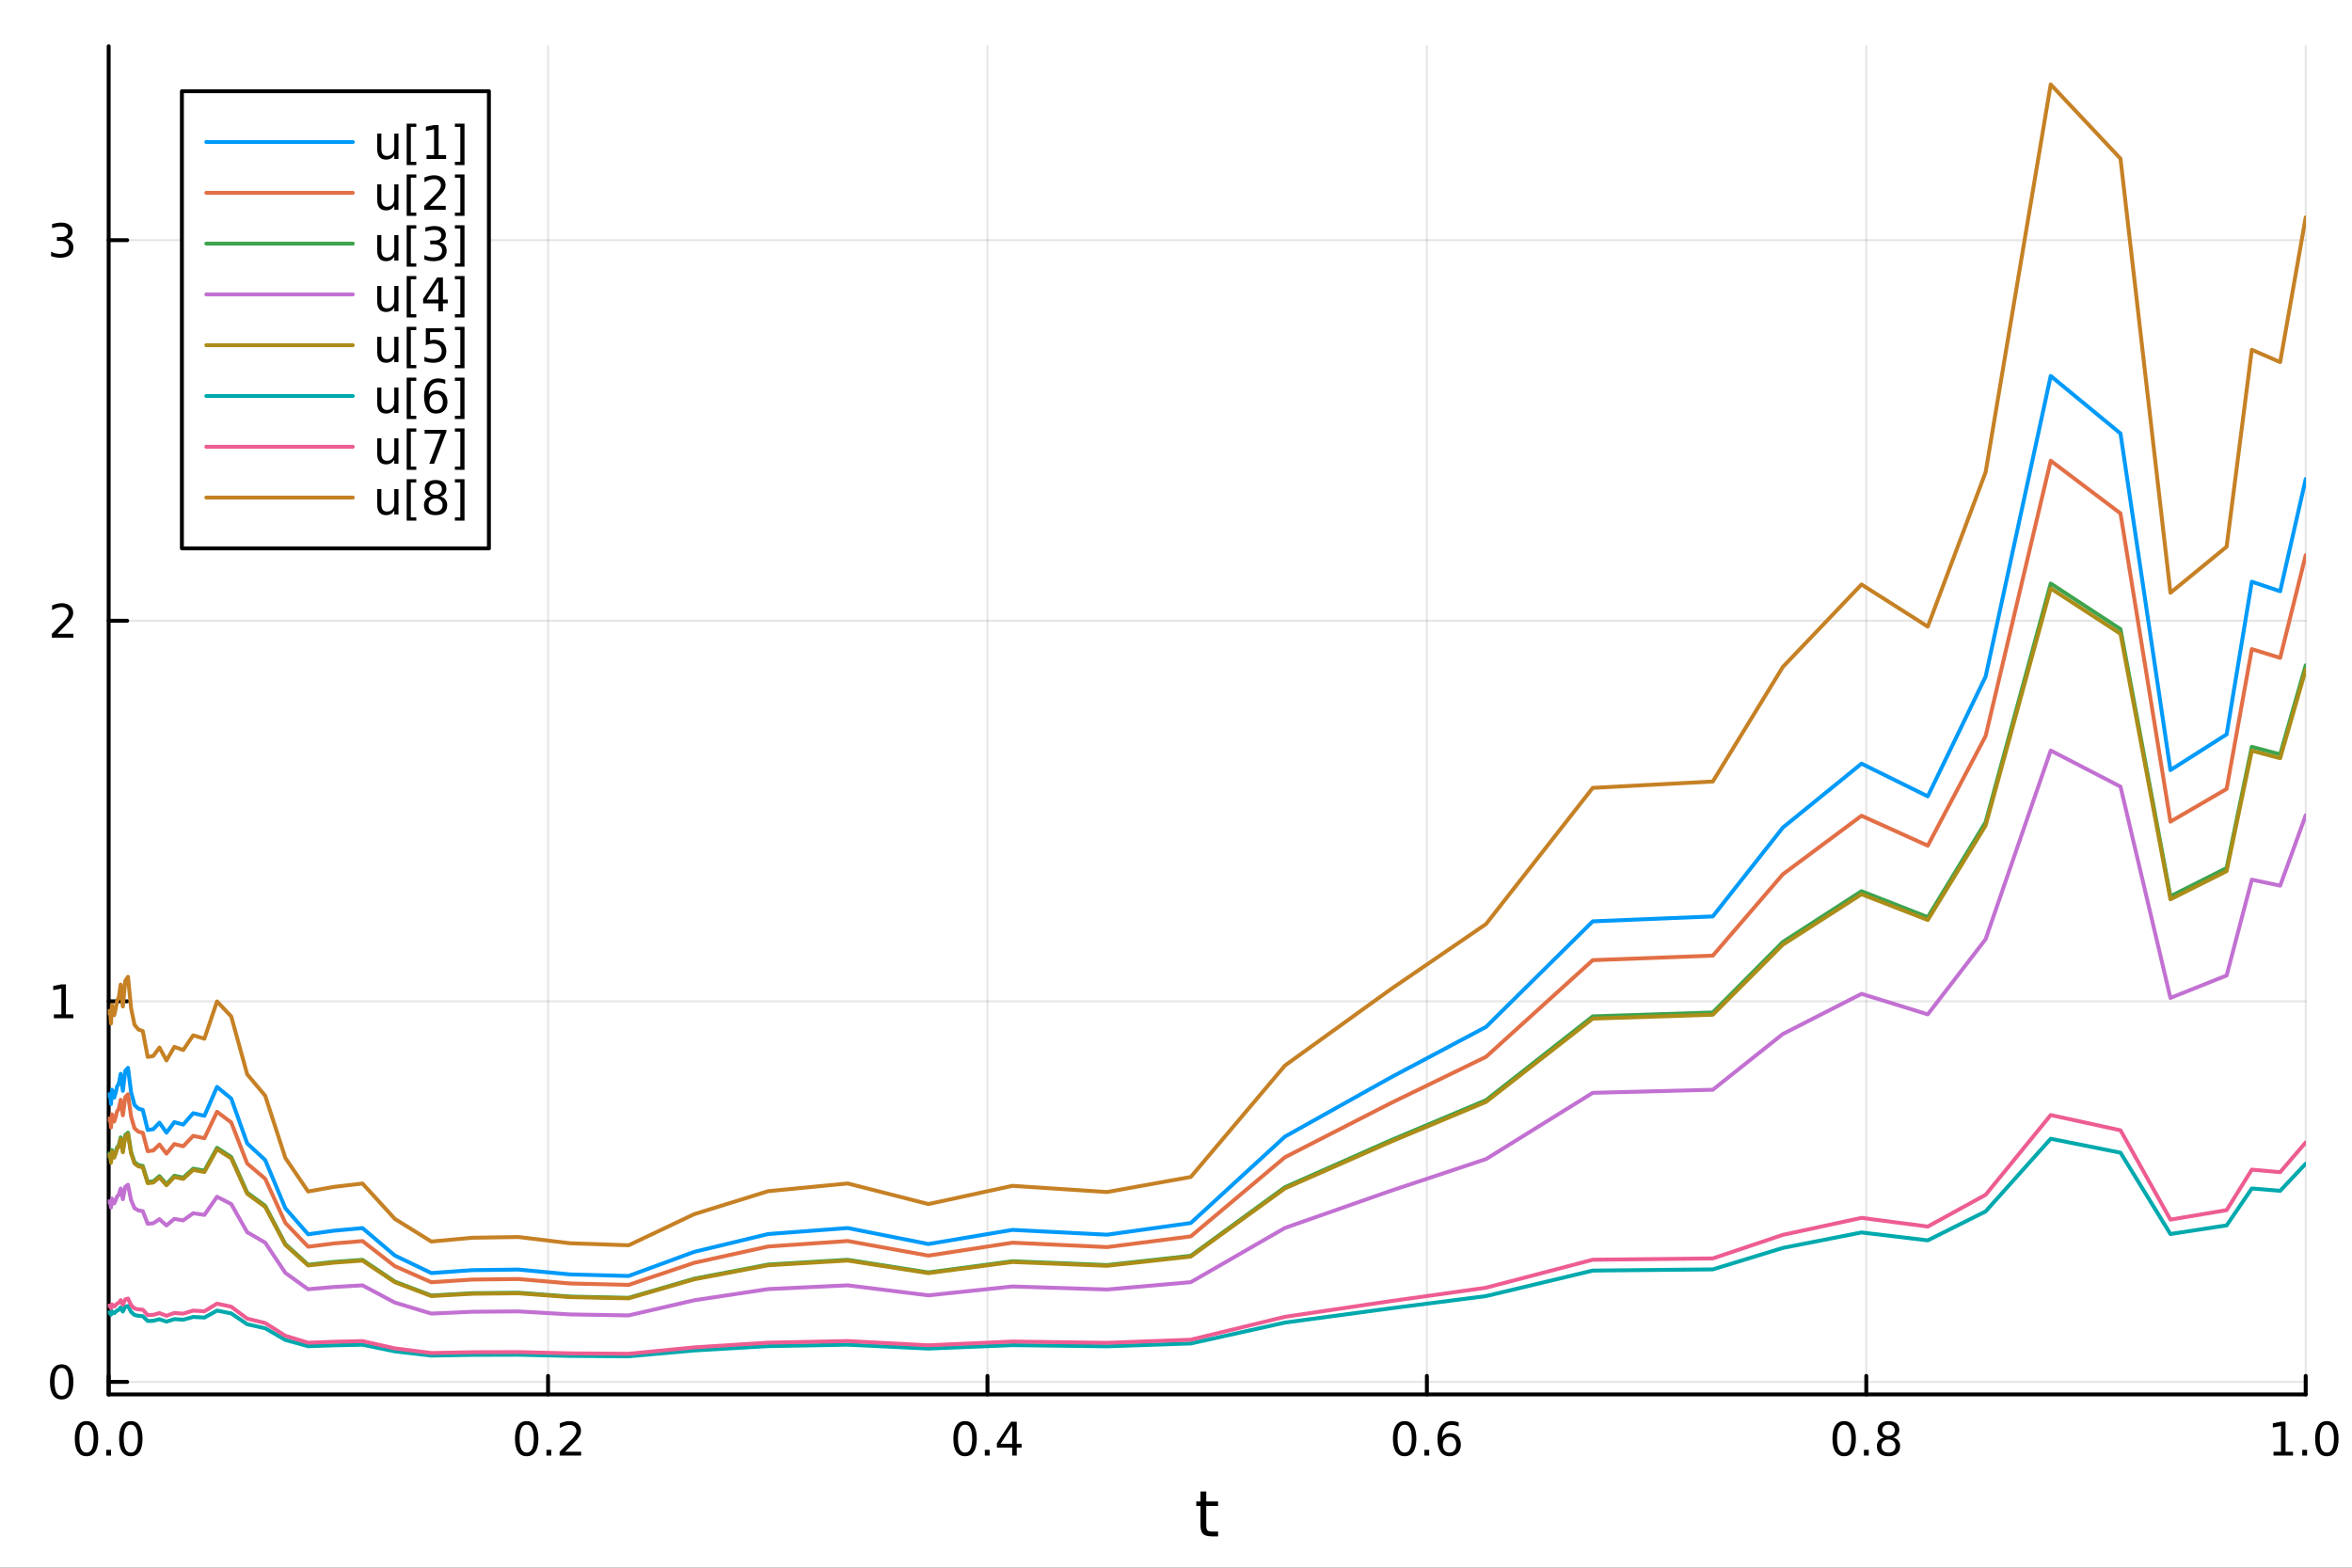 <?xml version="1.0" encoding="utf-8"?>
<svg xmlns="http://www.w3.org/2000/svg" xmlns:xlink="http://www.w3.org/1999/xlink" width="600" height="400" viewBox="0 0 2400 1600">
<rect x="0" y="0" width="2400" height="1600" fill="#333333" stroke="none"/>
<defs>
  <clipPath id="clip250">
    <rect x="0" y="0" width="2400" height="1600"/>
  </clipPath>
</defs>
<path clip-path="url(#clip250)" d="M0 1600 L2400 1600 L2400 0 L0 0  Z" fill="#ffffff" fill-rule="evenodd" fill-opacity="1"/>
<defs>
  <clipPath id="clip251">
    <rect x="480" y="0" width="1681" height="1600"/>
  </clipPath>
</defs>
<path clip-path="url(#clip250)" d="M110.881 1423.18 L2352.76 1423.18 L2352.76 47.244 L110.881 47.244  Z" fill="#ffffff" fill-rule="evenodd" fill-opacity="1"/>
<defs>
  <clipPath id="clip252">
    <rect x="110" y="47" width="2243" height="1377"/>
  </clipPath>
</defs>
<polyline clip-path="url(#clip252)" style="stroke:#000000; stroke-linecap:round; stroke-linejoin:round; stroke-width:2; stroke-opacity:0.1; fill:none" points="110.881,1423.18 110.881,47.244 "/>
<polyline clip-path="url(#clip252)" style="stroke:#000000; stroke-linecap:round; stroke-linejoin:round; stroke-width:2; stroke-opacity:0.1; fill:none" points="559.256,1423.18 559.256,47.244 "/>
<polyline clip-path="url(#clip252)" style="stroke:#000000; stroke-linecap:round; stroke-linejoin:round; stroke-width:2; stroke-opacity:0.1; fill:none" points="1007.63,1423.18 1007.63,47.244 "/>
<polyline clip-path="url(#clip252)" style="stroke:#000000; stroke-linecap:round; stroke-linejoin:round; stroke-width:2; stroke-opacity:0.1; fill:none" points="1456.01,1423.18 1456.01,47.244 "/>
<polyline clip-path="url(#clip252)" style="stroke:#000000; stroke-linecap:round; stroke-linejoin:round; stroke-width:2; stroke-opacity:0.1; fill:none" points="1904.38,1423.18 1904.38,47.244 "/>
<polyline clip-path="url(#clip252)" style="stroke:#000000; stroke-linecap:round; stroke-linejoin:round; stroke-width:2; stroke-opacity:0.1; fill:none" points="2352.76,1423.18 2352.76,47.244 "/>
<polyline clip-path="url(#clip252)" style="stroke:#000000; stroke-linecap:round; stroke-linejoin:round; stroke-width:2; stroke-opacity:0.1; fill:none" points="110.881,1410.36 2352.76,1410.36 "/>
<polyline clip-path="url(#clip252)" style="stroke:#000000; stroke-linecap:round; stroke-linejoin:round; stroke-width:2; stroke-opacity:0.1; fill:none" points="110.881,1021.95 2352.76,1021.95 "/>
<polyline clip-path="url(#clip252)" style="stroke:#000000; stroke-linecap:round; stroke-linejoin:round; stroke-width:2; stroke-opacity:0.1; fill:none" points="110.881,633.536 2352.76,633.536 "/>
<polyline clip-path="url(#clip252)" style="stroke:#000000; stroke-linecap:round; stroke-linejoin:round; stroke-width:2; stroke-opacity:0.1; fill:none" points="110.881,245.123 2352.76,245.123 "/>
<polyline clip-path="url(#clip250)" style="stroke:#000000; stroke-linecap:round; stroke-linejoin:round; stroke-width:4; stroke-opacity:1; fill:none" points="110.881,1423.18 2352.76,1423.18 "/>
<polyline clip-path="url(#clip250)" style="stroke:#000000; stroke-linecap:round; stroke-linejoin:round; stroke-width:4; stroke-opacity:1; fill:none" points="110.881,1423.18 110.881,1404.28 "/>
<polyline clip-path="url(#clip250)" style="stroke:#000000; stroke-linecap:round; stroke-linejoin:round; stroke-width:4; stroke-opacity:1; fill:none" points="559.256,1423.18 559.256,1404.28 "/>
<polyline clip-path="url(#clip250)" style="stroke:#000000; stroke-linecap:round; stroke-linejoin:round; stroke-width:4; stroke-opacity:1; fill:none" points="1007.63,1423.18 1007.63,1404.28 "/>
<polyline clip-path="url(#clip250)" style="stroke:#000000; stroke-linecap:round; stroke-linejoin:round; stroke-width:4; stroke-opacity:1; fill:none" points="1456.01,1423.18 1456.01,1404.28 "/>
<polyline clip-path="url(#clip250)" style="stroke:#000000; stroke-linecap:round; stroke-linejoin:round; stroke-width:4; stroke-opacity:1; fill:none" points="1904.38,1423.18 1904.38,1404.28 "/>
<polyline clip-path="url(#clip250)" style="stroke:#000000; stroke-linecap:round; stroke-linejoin:round; stroke-width:4; stroke-opacity:1; fill:none" points="2352.76,1423.18 2352.76,1404.28 "/>
<path clip-path="url(#clip250)" d="M88.265 1454.1 Q84.654 1454.1 82.826 1457.66 Q81.02 1461.2 81.02 1468.33 Q81.02 1475.44 82.826 1479.01 Q84.654 1482.55 88.265 1482.55 Q91.9 1482.55 93.705 1479.01 Q95.534 1475.44 95.534 1468.33 Q95.534 1461.2 93.705 1457.66 Q91.9 1454.1 88.265 1454.1 M88.265 1450.39 Q94.075 1450.39 97.131 1455 Q100.21 1459.58 100.21 1468.33 Q100.21 1477.06 97.131 1481.67 Q94.075 1486.25 88.265 1486.25 Q82.455 1486.25 79.376 1481.67 Q76.321 1477.06 76.321 1468.33 Q76.321 1459.58 79.376 1455 Q82.455 1450.39 88.265 1450.39 Z" fill="#000000" fill-rule="nonzero" fill-opacity="1" /><path clip-path="url(#clip250)" d="M108.427 1479.7 L113.311 1479.7 L113.311 1485.58 L108.427 1485.58 L108.427 1479.7 Z" fill="#000000" fill-rule="nonzero" fill-opacity="1" /><path clip-path="url(#clip250)" d="M133.497 1454.1 Q129.885 1454.1 128.057 1457.66 Q126.251 1461.2 126.251 1468.33 Q126.251 1475.44 128.057 1479.01 Q129.885 1482.55 133.497 1482.55 Q137.131 1482.55 138.936 1479.01 Q140.765 1475.44 140.765 1468.33 Q140.765 1461.2 138.936 1457.66 Q137.131 1454.1 133.497 1454.1 M133.497 1450.39 Q139.307 1450.39 142.362 1455 Q145.441 1459.58 145.441 1468.33 Q145.441 1477.06 142.362 1481.67 Q139.307 1486.25 133.497 1486.25 Q127.686 1486.25 124.608 1481.67 Q121.552 1477.06 121.552 1468.33 Q121.552 1459.58 124.608 1455 Q127.686 1450.39 133.497 1450.39 Z" fill="#000000" fill-rule="nonzero" fill-opacity="1" /><path clip-path="url(#clip250)" d="M537.439 1454.1 Q533.828 1454.1 531.999 1457.66 Q530.194 1461.2 530.194 1468.33 Q530.194 1475.44 531.999 1479.01 Q533.828 1482.55 537.439 1482.55 Q541.073 1482.55 542.879 1479.01 Q544.707 1475.44 544.707 1468.33 Q544.707 1461.2 542.879 1457.66 Q541.073 1454.1 537.439 1454.1 M537.439 1450.39 Q543.249 1450.39 546.305 1455 Q549.383 1459.58 549.383 1468.33 Q549.383 1477.06 546.305 1481.67 Q543.249 1486.25 537.439 1486.25 Q531.629 1486.25 528.55 1481.67 Q525.494 1477.06 525.494 1468.33 Q525.494 1459.58 528.55 1455 Q531.629 1450.39 537.439 1450.39 Z" fill="#000000" fill-rule="nonzero" fill-opacity="1" /><path clip-path="url(#clip250)" d="M557.601 1479.7 L562.485 1479.7 L562.485 1485.58 L557.601 1485.58 L557.601 1479.7 Z" fill="#000000" fill-rule="nonzero" fill-opacity="1" /><path clip-path="url(#clip250)" d="M576.698 1481.64 L593.017 1481.64 L593.017 1485.58 L571.073 1485.58 L571.073 1481.64 Q573.735 1478.89 578.318 1474.26 Q582.925 1469.61 584.105 1468.27 Q586.351 1465.74 587.23 1464.01 Q588.133 1462.25 588.133 1460.56 Q588.133 1457.8 586.189 1456.07 Q584.267 1454.33 581.165 1454.33 Q578.966 1454.33 576.513 1455.09 Q574.082 1455.86 571.304 1457.41 L571.304 1452.69 Q574.128 1451.55 576.582 1450.97 Q579.036 1450.39 581.073 1450.39 Q586.443 1450.39 589.638 1453.08 Q592.832 1455.77 592.832 1460.26 Q592.832 1462.39 592.022 1464.31 Q591.235 1466.2 589.128 1468.8 Q588.55 1469.47 585.448 1472.69 Q582.346 1475.88 576.698 1481.64 Z" fill="#000000" fill-rule="nonzero" fill-opacity="1" /><path clip-path="url(#clip250)" d="M984.772 1454.1 Q981.161 1454.1 979.332 1457.66 Q977.527 1461.2 977.527 1468.33 Q977.527 1475.44 979.332 1479.01 Q981.161 1482.55 984.772 1482.55 Q988.406 1482.55 990.212 1479.01 Q992.041 1475.44 992.041 1468.33 Q992.041 1461.2 990.212 1457.66 Q988.406 1454.1 984.772 1454.1 M984.772 1450.39 Q990.582 1450.39 993.638 1455 Q996.717 1459.58 996.717 1468.33 Q996.717 1477.06 993.638 1481.67 Q990.582 1486.25 984.772 1486.25 Q978.962 1486.25 975.883 1481.67 Q972.828 1477.06 972.828 1468.33 Q972.828 1459.58 975.883 1455 Q978.962 1450.39 984.772 1450.39 Z" fill="#000000" fill-rule="nonzero" fill-opacity="1" /><path clip-path="url(#clip250)" d="M1004.93 1479.7 L1009.82 1479.7 L1009.82 1485.58 L1004.93 1485.58 L1004.93 1479.7 Z" fill="#000000" fill-rule="nonzero" fill-opacity="1" /><path clip-path="url(#clip250)" d="M1032.85 1455.09 L1021.05 1473.54 L1032.85 1473.54 L1032.85 1455.09 M1031.62 1451.02 L1037.5 1451.02 L1037.5 1473.54 L1042.43 1473.54 L1042.43 1477.43 L1037.5 1477.43 L1037.5 1485.58 L1032.85 1485.58 L1032.85 1477.43 L1017.25 1477.43 L1017.25 1472.92 L1031.62 1451.02 Z" fill="#000000" fill-rule="nonzero" fill-opacity="1" /><path clip-path="url(#clip250)" d="M1433.31 1454.1 Q1429.7 1454.1 1427.87 1457.66 Q1426.06 1461.2 1426.06 1468.33 Q1426.06 1475.44 1427.87 1479.01 Q1429.7 1482.55 1433.31 1482.55 Q1436.94 1482.55 1438.75 1479.01 Q1440.58 1475.44 1440.58 1468.33 Q1440.58 1461.2 1438.75 1457.66 Q1436.94 1454.1 1433.31 1454.1 M1433.31 1450.39 Q1439.12 1450.39 1442.17 1455 Q1445.25 1459.58 1445.25 1468.33 Q1445.25 1477.06 1442.17 1481.67 Q1439.12 1486.25 1433.31 1486.25 Q1427.5 1486.25 1424.42 1481.67 Q1421.36 1477.06 1421.36 1468.33 Q1421.36 1459.58 1424.42 1455 Q1427.5 1450.39 1433.31 1450.39 Z" fill="#000000" fill-rule="nonzero" fill-opacity="1" /><path clip-path="url(#clip250)" d="M1453.47 1479.7 L1458.36 1479.7 L1458.36 1485.58 L1453.47 1485.58 L1453.47 1479.7 Z" fill="#000000" fill-rule="nonzero" fill-opacity="1" /><path clip-path="url(#clip250)" d="M1479.12 1466.44 Q1475.97 1466.44 1474.12 1468.59 Q1472.29 1470.74 1472.29 1474.49 Q1472.29 1478.22 1474.12 1480.39 Q1475.97 1482.55 1479.12 1482.55 Q1482.27 1482.55 1484.1 1480.39 Q1485.95 1478.22 1485.95 1474.49 Q1485.95 1470.74 1484.1 1468.59 Q1482.27 1466.44 1479.12 1466.44 M1488.4 1451.78 L1488.4 1456.04 Q1486.64 1455.21 1484.84 1454.77 Q1483.05 1454.33 1481.3 1454.33 Q1476.67 1454.33 1474.21 1457.45 Q1471.78 1460.58 1471.43 1466.9 Q1472.8 1464.89 1474.86 1463.82 Q1476.92 1462.73 1479.4 1462.73 Q1484.61 1462.73 1487.61 1465.9 Q1490.65 1469.05 1490.65 1474.49 Q1490.65 1479.82 1487.5 1483.03 Q1484.35 1486.25 1479.12 1486.25 Q1473.12 1486.25 1469.95 1481.67 Q1466.78 1477.06 1466.78 1468.33 Q1466.78 1460.14 1470.67 1455.28 Q1474.56 1450.39 1481.11 1450.39 Q1482.87 1450.39 1484.65 1450.74 Q1486.46 1451.09 1488.4 1451.78 Z" fill="#000000" fill-rule="nonzero" fill-opacity="1" /><path clip-path="url(#clip250)" d="M1881.81 1454.1 Q1878.2 1454.1 1876.37 1457.66 Q1874.57 1461.2 1874.57 1468.33 Q1874.57 1475.44 1876.37 1479.01 Q1878.2 1482.55 1881.81 1482.55 Q1885.45 1482.55 1887.25 1479.01 Q1889.08 1475.44 1889.08 1468.33 Q1889.08 1461.2 1887.25 1457.66 Q1885.45 1454.1 1881.81 1454.1 M1881.81 1450.39 Q1887.62 1450.39 1890.68 1455 Q1893.76 1459.58 1893.76 1468.33 Q1893.76 1477.06 1890.68 1481.67 Q1887.62 1486.25 1881.81 1486.25 Q1876 1486.25 1872.92 1481.67 Q1869.87 1477.06 1869.87 1468.33 Q1869.87 1459.58 1872.92 1455 Q1876 1450.39 1881.81 1450.39 Z" fill="#000000" fill-rule="nonzero" fill-opacity="1" /><path clip-path="url(#clip250)" d="M1901.97 1479.7 L1906.86 1479.7 L1906.86 1485.58 L1901.97 1485.58 L1901.97 1479.7 Z" fill="#000000" fill-rule="nonzero" fill-opacity="1" /><path clip-path="url(#clip250)" d="M1927.04 1469.17 Q1923.71 1469.17 1921.79 1470.95 Q1919.89 1472.73 1919.89 1475.86 Q1919.89 1478.98 1921.79 1480.77 Q1923.71 1482.55 1927.04 1482.55 Q1930.38 1482.55 1932.3 1480.77 Q1934.22 1478.96 1934.22 1475.86 Q1934.22 1472.73 1932.3 1470.95 Q1930.4 1469.17 1927.04 1469.17 M1922.37 1467.18 Q1919.36 1466.44 1917.67 1464.38 Q1916 1462.32 1916 1459.35 Q1916 1455.21 1918.94 1452.8 Q1921.9 1450.39 1927.04 1450.39 Q1932.2 1450.39 1935.14 1452.8 Q1938.08 1455.21 1938.08 1459.35 Q1938.08 1462.32 1936.39 1464.38 Q1934.73 1466.44 1931.74 1467.18 Q1935.12 1467.96 1937 1470.26 Q1938.89 1472.55 1938.89 1475.86 Q1938.89 1480.88 1935.82 1483.57 Q1932.76 1486.25 1927.04 1486.25 Q1921.33 1486.25 1918.25 1483.57 Q1915.19 1480.88 1915.19 1475.86 Q1915.19 1472.55 1917.09 1470.26 Q1918.99 1467.96 1922.37 1467.18 M1920.65 1459.79 Q1920.65 1462.48 1922.32 1463.98 Q1924.01 1465.49 1927.04 1465.49 Q1930.05 1465.49 1931.74 1463.98 Q1933.45 1462.48 1933.45 1459.79 Q1933.45 1457.11 1931.74 1455.6 Q1930.05 1454.1 1927.04 1454.1 Q1924.01 1454.1 1922.32 1455.6 Q1920.65 1457.11 1920.65 1459.79 Z" fill="#000000" fill-rule="nonzero" fill-opacity="1" /><path clip-path="url(#clip250)" d="M2319.91 1481.64 L2327.55 1481.64 L2327.55 1455.28 L2319.24 1456.95 L2319.24 1452.69 L2327.5 1451.02 L2332.18 1451.02 L2332.18 1481.64 L2339.82 1481.64 L2339.82 1485.58 L2319.91 1485.58 L2319.91 1481.64 Z" fill="#000000" fill-rule="nonzero" fill-opacity="1" /><path clip-path="url(#clip250)" d="M2349.26 1479.7 L2354.14 1479.7 L2354.14 1485.58 L2349.26 1485.58 L2349.26 1479.7 Z" fill="#000000" fill-rule="nonzero" fill-opacity="1" /><path clip-path="url(#clip250)" d="M2374.33 1454.1 Q2370.72 1454.1 2368.89 1457.66 Q2367.08 1461.2 2367.08 1468.33 Q2367.08 1475.44 2368.89 1479.01 Q2370.72 1482.55 2374.33 1482.55 Q2377.96 1482.55 2379.77 1479.01 Q2381.6 1475.44 2381.6 1468.33 Q2381.6 1461.2 2379.77 1457.66 Q2377.96 1454.1 2374.33 1454.1 M2374.33 1450.39 Q2380.14 1450.39 2383.2 1455 Q2386.27 1459.58 2386.27 1468.33 Q2386.27 1477.06 2383.2 1481.67 Q2380.14 1486.25 2374.33 1486.25 Q2368.52 1486.25 2365.44 1481.67 Q2362.39 1477.06 2362.39 1468.33 Q2362.39 1459.58 2365.44 1455 Q2368.52 1450.39 2374.33 1450.39 Z" fill="#000000" fill-rule="nonzero" fill-opacity="1" /><path clip-path="url(#clip250)" d="M1230.88 1522.27 L1230.88 1532.4 L1242.94 1532.4 L1242.94 1536.95 L1230.88 1536.95 L1230.88 1556.3 Q1230.88 1560.66 1232.06 1561.9 Q1233.27 1563.14 1236.93 1563.14 L1242.94 1563.14 L1242.94 1568.04 L1236.93 1568.04 Q1230.15 1568.04 1227.57 1565.53 Q1224.99 1562.98 1224.99 1556.3 L1224.99 1536.95 L1220.69 1536.95 L1220.69 1532.4 L1224.99 1532.4 L1224.99 1522.27 L1230.88 1522.27 Z" fill="#000000" fill-rule="nonzero" fill-opacity="1" /><polyline clip-path="url(#clip250)" style="stroke:#000000; stroke-linecap:round; stroke-linejoin:round; stroke-width:4; stroke-opacity:1; fill:none" points="110.881,1423.18 110.881,47.244 "/>
<polyline clip-path="url(#clip250)" style="stroke:#000000; stroke-linecap:round; stroke-linejoin:round; stroke-width:4; stroke-opacity:1; fill:none" points="110.881,1410.36 129.779,1410.36 "/>
<polyline clip-path="url(#clip250)" style="stroke:#000000; stroke-linecap:round; stroke-linejoin:round; stroke-width:4; stroke-opacity:1; fill:none" points="110.881,1021.95 129.779,1021.95 "/>
<polyline clip-path="url(#clip250)" style="stroke:#000000; stroke-linecap:round; stroke-linejoin:round; stroke-width:4; stroke-opacity:1; fill:none" points="110.881,633.536 129.779,633.536 "/>
<polyline clip-path="url(#clip250)" style="stroke:#000000; stroke-linecap:round; stroke-linejoin:round; stroke-width:4; stroke-opacity:1; fill:none" points="110.881,245.123 129.779,245.123 "/>
<path clip-path="url(#clip250)" d="M62.937 1396.16 Q59.325 1396.16 57.497 1399.72 Q55.691 1403.27 55.691 1410.4 Q55.691 1417.5 57.497 1421.07 Q59.325 1424.61 62.937 1424.61 Q66.571 1424.61 68.376 1421.07 Q70.205 1417.5 70.205 1410.4 Q70.205 1403.27 68.376 1399.72 Q66.571 1396.16 62.937 1396.16 M62.937 1392.46 Q68.747 1392.46 71.802 1397.06 Q74.881 1401.65 74.881 1410.4 Q74.881 1419.12 71.802 1423.73 Q68.747 1428.31 62.937 1428.31 Q57.126 1428.31 54.048 1423.73 Q50.992 1419.12 50.992 1410.4 Q50.992 1401.65 54.048 1397.06 Q57.126 1392.46 62.937 1392.46 Z" fill="#000000" fill-rule="nonzero" fill-opacity="1" /><path clip-path="url(#clip250)" d="M54.974 1035.29 L62.612 1035.29 L62.612 1008.93 L54.302 1010.59 L54.302 1006.33 L62.566 1004.67 L67.242 1004.67 L67.242 1035.29 L74.881 1035.29 L74.881 1039.23 L54.974 1039.23 L54.974 1035.29 Z" fill="#000000" fill-rule="nonzero" fill-opacity="1" /><path clip-path="url(#clip250)" d="M58.562 646.88 L74.881 646.88 L74.881 650.816 L52.937 650.816 L52.937 646.88 Q55.599 644.126 60.182 639.496 Q64.788 634.844 65.969 633.501 Q68.214 630.978 69.094 629.242 Q69.997 627.482 69.997 625.793 Q69.997 623.038 68.052 621.302 Q66.131 619.566 63.029 619.566 Q60.83 619.566 58.376 620.33 Q55.946 621.094 53.168 622.645 L53.168 617.922 Q55.992 616.788 58.446 616.209 Q60.9 615.631 62.937 615.631 Q68.307 615.631 71.501 618.316 Q74.696 621.001 74.696 625.492 Q74.696 627.621 73.885 629.543 Q73.099 631.441 70.992 634.033 Q70.413 634.705 67.311 637.922 Q64.21 641.117 58.562 646.88 Z" fill="#000000" fill-rule="nonzero" fill-opacity="1" /><path clip-path="url(#clip250)" d="M67.751 243.769 Q71.108 244.487 72.983 246.755 Q74.881 249.024 74.881 252.357 Q74.881 257.473 71.362 260.274 Q67.844 263.074 61.362 263.074 Q59.187 263.074 56.872 262.635 Q54.58 262.218 52.126 261.361 L52.126 256.848 Q54.071 257.982 56.386 258.561 Q58.7 259.139 61.224 259.139 Q65.622 259.139 67.913 257.403 Q70.228 255.667 70.228 252.357 Q70.228 249.301 68.075 247.588 Q65.946 245.852 62.126 245.852 L58.099 245.852 L58.099 242.01 L62.312 242.01 Q65.761 242.01 67.589 240.644 Q69.418 239.255 69.418 236.663 Q69.418 234.001 67.52 232.588 Q65.645 231.153 62.126 231.153 Q60.205 231.153 58.006 231.57 Q55.807 231.987 53.168 232.866 L53.168 228.7 Q55.83 227.959 58.145 227.589 Q60.483 227.218 62.543 227.218 Q67.867 227.218 70.969 229.649 Q74.071 232.056 74.071 236.176 Q74.071 239.047 72.427 241.038 Q70.784 243.005 67.751 243.769 Z" fill="#000000" fill-rule="nonzero" fill-opacity="1" /><polyline clip-path="url(#clip252)" style="stroke:#009af9; stroke-linecap:round; stroke-linejoin:round; stroke-width:4; stroke-opacity:1; fill:none" points="110.881,1116.81 111.645,1119 112.407,1117.06 113.265,1126.8 114.23,1112.2 115.315,1116.14 116.537,1120.21 117.911,1115.58 119.457,1108.9 121.195,1106.14 123.152,1095.97 125.353,1113.31 127.829,1093.02 130.614,1089.82 133.748,1114.68 137.273,1127.83 141.239,1131.51 145.701,1132.75 150.721,1153.24 156.368,1152.48 162.72,1145.8 169.867,1155.99 177.908,1145.27 186.953,1147.76 197.129,1136.14 208.577,1138.81 221.456,1109.32 235.945,1121.18 252.245,1166.99 270.583,1183.93 291.213,1233.21 314.421,1259.71 340.531,1256.09 369.904,1253.41 402.949,1281.44 440.124,1299.3 481.947,1296.32 528.997,1295.73 581.928,1300.7 641.476,1302.27 708.468,1277.63 783.833,1259.47 864.98,1253.36 947.284,1269.66 1033.13,1255.24 1129.7,1260.14 1215.08,1248.22 1311.13,1160.06 1419.19,1099.65 1516.36,1048.07 1625.25,940.337 1747.76,935.308 1819.17,844.699 1899.5,779.388 1967.11,812.751 2026.15,690.504 2092.56,383.728 2163.76,442.422 2214.73,785.956 2272.07,749.499 2297.77,593.699 2326.69,603.438 2352.76,488.925 "/>
<polyline clip-path="url(#clip252)" style="stroke:#e26f46; stroke-linecap:round; stroke-linejoin:round; stroke-width:4; stroke-opacity:1; fill:none" points="110.881,1141.55 111.645,1143.55 112.407,1141.78 113.265,1150.7 114.23,1137.32 115.315,1140.93 116.537,1144.66 117.911,1140.42 119.457,1134.31 121.195,1131.77 123.152,1122.46 125.353,1138.34 127.829,1119.76 130.614,1116.83 133.748,1139.59 137.273,1151.64 141.239,1155.01 145.701,1156.14 150.721,1174.91 156.368,1174.21 162.72,1168.09 169.867,1177.43 177.908,1167.61 186.953,1169.89 197.129,1159.25 208.577,1161.69 221.456,1134.69 235.945,1145.55 252.245,1187.5 270.583,1203.01 291.213,1248.14 314.421,1272.4 340.531,1269.09 369.904,1266.64 402.949,1292.3 440.124,1308.66 481.947,1305.93 528.997,1305.39 581.928,1309.94 641.476,1311.38 708.468,1288.81 783.833,1272.19 864.98,1266.59 947.284,1281.51 1033.13,1268.31 1129.7,1272.8 1215.08,1261.89 1311.13,1181.15 1419.19,1125.83 1516.36,1078.6 1625.25,979.943 1747.76,975.338 1819.17,892.365 1899.5,832.557 1967.11,863.108 2026.15,751.162 2092.56,470.237 2163.76,523.985 2214.73,838.572 2272.07,805.186 2297.77,662.515 2326.69,671.433 2352.76,566.569 "/>
<polyline clip-path="url(#clip252)" style="stroke:#3da44d; stroke-linecap:round; stroke-linejoin:round; stroke-width:4; stroke-opacity:1; fill:none" points="110.881,1177.38 111.645,1179.12 112.407,1177.58 113.265,1185.31 114.23,1173.72 115.315,1176.85 116.537,1180.07 117.911,1176.41 119.457,1171.1 121.195,1168.91 123.152,1160.84 125.353,1174.6 127.829,1158.49 130.614,1155.96 133.748,1175.68 137.273,1186.12 141.239,1189.05 145.701,1190.03 150.721,1206.29 156.368,1205.69 162.72,1200.39 169.867,1208.48 177.908,1199.96 186.953,1201.94 197.129,1192.72 208.577,1194.84 221.456,1171.44 235.945,1180.85 252.245,1217.2 270.583,1230.65 291.213,1269.76 314.421,1290.79 340.531,1287.92 369.904,1285.79 402.949,1308.04 440.124,1322.22 481.947,1319.85 528.997,1319.38 581.928,1323.32 641.476,1324.58 708.468,1305.02 783.833,1290.61 864.98,1285.75 947.284,1298.69 1033.13,1287.24 1129.7,1291.13 1215.08,1281.68 1311.13,1211.7 1419.19,1163.76 1516.36,1122.82 1625.25,1037.32 1747.76,1033.32 1819.17,961.411 1899.5,909.575 1967.11,936.055 2026.15,839.031 2092.56,595.552 2163.76,642.135 2214.73,914.789 2272.07,885.854 2297.77,762.2 2326.69,769.929 2352.76,679.043 "/>
<polyline clip-path="url(#clip252)" style="stroke:#c271d2; stroke-linecap:round; stroke-linejoin:round; stroke-width:4; stroke-opacity:1; fill:none" points="110.881,1226.12 111.645,1227.49 112.407,1226.28 113.265,1232.39 114.23,1223.23 115.315,1225.7 116.537,1228.25 117.911,1225.35 119.457,1221.16 121.195,1219.42 123.152,1213.04 125.353,1223.92 127.829,1211.19 130.614,1209.18 133.748,1224.78 137.273,1233.04 141.239,1235.35 145.701,1236.12 150.721,1248.99 156.368,1248.51 162.72,1244.31 169.867,1250.71 177.908,1243.98 186.953,1245.55 197.129,1238.25 208.577,1239.93 221.456,1221.42 235.945,1228.86 252.245,1257.61 270.583,1268.25 291.213,1299.18 314.421,1315.81 340.531,1313.54 369.904,1311.85 402.949,1329.44 440.124,1340.66 481.947,1338.79 528.997,1338.42 581.928,1341.53 641.476,1342.52 708.468,1327.05 783.833,1315.66 864.98,1311.82 947.284,1322.05 1033.13,1313 1129.7,1316.08 1215.08,1308.6 1311.13,1253.27 1419.19,1215.35 1516.36,1182.98 1625.25,1115.36 1747.76,1112.2 1819.17,1055.34 1899.5,1014.34 1967.11,1035.28 2026.15,958.559 2092.56,766.018 2163.76,802.856 2214.73,1018.47 2272.07,995.586 2297.77,897.802 2326.69,903.914 2352.76,832.042 "/>
<polyline clip-path="url(#clip252)" style="stroke:#ac8d18; stroke-linecap:round; stroke-linejoin:round; stroke-width:4; stroke-opacity:1; fill:none" points="110.881,1178.81 111.645,1180.54 112.407,1179.01 113.265,1186.69 114.23,1175.17 115.315,1178.28 116.537,1181.49 117.911,1177.85 119.457,1172.58 121.195,1170.39 123.152,1162.38 125.353,1176.05 127.829,1160.04 130.614,1157.53 133.748,1177.13 137.273,1187.5 141.239,1190.41 145.701,1191.38 150.721,1207.55 156.368,1206.95 162.72,1201.68 169.867,1209.72 177.908,1201.26 186.953,1203.23 197.129,1194.06 208.577,1196.17 221.456,1172.91 235.945,1182.26 252.245,1218.39 270.583,1231.76 291.213,1270.63 314.421,1291.53 340.531,1288.68 369.904,1286.56 402.949,1308.67 440.124,1322.76 481.947,1320.41 528.997,1319.94 581.928,1323.86 641.476,1325.1 708.468,1305.66 783.833,1291.34 864.98,1286.52 947.284,1299.37 1033.13,1288 1129.7,1291.87 1215.08,1282.47 1311.13,1212.93 1419.19,1165.28 1516.36,1124.59 1625.25,1039.61 1747.76,1035.65 1819.17,964.175 1899.5,912.659 1967.11,938.975 2026.15,842.548 2092.56,600.568 2163.76,646.865 2214.73,917.84 2272.07,889.083 2297.77,766.19 2326.69,773.872 2352.76,683.546 "/>
<polyline clip-path="url(#clip252)" style="stroke:#00a9ad; stroke-linecap:round; stroke-linejoin:round; stroke-width:4; stroke-opacity:1; fill:none" points="110.881,1339.42 111.645,1339.94 112.407,1339.48 113.265,1341.83 114.23,1338.3 115.315,1339.25 116.537,1340.24 117.911,1339.12 119.457,1337.5 121.195,1336.84 123.152,1334.38 125.353,1338.57 127.829,1333.66 130.614,1332.89 133.748,1338.9 137.273,1342.08 141.239,1342.97 145.701,1343.27 150.721,1348.22 156.368,1348.04 162.72,1346.42 169.867,1348.88 177.908,1346.29 186.953,1346.9 197.129,1344.09 208.577,1344.73 221.456,1337.61 235.945,1340.47 252.245,1351.54 270.583,1355.64 291.213,1367.55 314.421,1373.95 340.531,1373.08 369.904,1372.43 402.949,1379.2 440.124,1383.52 481.947,1382.8 528.997,1382.66 581.928,1383.86 641.476,1384.24 708.468,1378.28 783.833,1373.89 864.98,1372.42 947.284,1376.35 1033.13,1372.87 1129.7,1374.05 1215.08,1371.17 1311.13,1349.87 1419.19,1335.27 1516.36,1322.8 1625.25,1296.76 1747.76,1295.55 1819.17,1273.65 1899.5,1257.87 1967.11,1265.93 2026.15,1236.38 2092.56,1162.24 2163.76,1176.43 2214.73,1259.45 2272.07,1250.64 2297.77,1212.99 2326.69,1215.34 2352.76,1187.67 "/>
<polyline clip-path="url(#clip252)" style="stroke:#ed5d92; stroke-linecap:round; stroke-linejoin:round; stroke-width:4; stroke-opacity:1; fill:none" points="110.881,1332.5 111.645,1333.08 112.407,1332.56 113.265,1335.15 114.23,1331.27 115.315,1332.32 116.537,1333.4 117.911,1332.17 119.457,1330.4 121.195,1329.66 123.152,1326.97 125.353,1331.57 127.829,1326.18 130.614,1325.34 133.748,1331.93 137.273,1335.42 141.239,1336.4 145.701,1336.72 150.721,1342.16 156.368,1341.96 162.72,1340.19 169.867,1342.89 177.908,1340.04 186.953,1340.71 197.129,1337.62 208.577,1338.33 221.456,1330.51 235.945,1333.65 252.245,1345.81 270.583,1350.3 291.213,1363.37 314.421,1370.4 340.531,1369.44 369.904,1368.73 402.949,1376.16 440.124,1380.9 481.947,1380.11 528.997,1379.96 581.928,1381.27 641.476,1381.69 708.468,1375.15 783.833,1370.34 864.98,1368.71 947.284,1373.04 1033.13,1369.21 1129.7,1370.51 1215.08,1367.35 1311.13,1343.97 1419.19,1327.94 1516.36,1314.26 1625.25,1285.69 1747.76,1284.35 1819.17,1260.32 1899.5,1242.99 1967.11,1251.84 2026.15,1219.42 2092.56,1138.04 2163.76,1153.61 2214.73,1244.74 2272.07,1235.07 2297.77,1193.74 2326.69,1196.32 2352.76,1165.95 "/>
<polyline clip-path="url(#clip252)" style="stroke:#c68125; stroke-linecap:round; stroke-linejoin:round; stroke-width:4; stroke-opacity:1; fill:none" points="110.881,1031.73 111.645,1034.56 112.407,1032.05 113.265,1044.62 114.23,1025.78 115.315,1030.87 116.537,1036.11 117.911,1030.15 119.457,1021.53 121.195,1017.97 123.152,1004.86 125.353,1027.21 127.829,1001.04 130.614,996.923 133.748,1028.98 137.273,1045.95 141.239,1050.7 145.701,1052.29 150.721,1078.72 156.368,1077.75 162.72,1069.12 169.867,1082.27 177.908,1068.44 186.953,1071.65 197.129,1056.67 208.577,1060.11 221.456,1022.07 235.945,1037.37 252.245,1096.46 270.583,1118.31 291.213,1181.87 314.421,1216.04 340.531,1211.38 369.904,1207.92 402.949,1244.07 440.124,1267.12 481.947,1263.27 528.997,1262.51 581.928,1268.91 641.476,1270.95 708.468,1239.16 783.833,1215.74 864.98,1207.85 947.284,1228.88 1033.13,1210.28 1129.7,1216.6 1215.08,1201.23 1311.13,1087.52 1419.19,1009.6 1516.36,943.072 1625.25,804.113 1747.76,797.626 1819.17,680.757 1899.5,596.517 1967.11,639.549 2026.15,481.872 2092.56,86.186 2163.76,161.891 2214.73,604.989 2272.07,557.965 2297.77,357.011 2326.69,369.572 2352.76,221.87 "/>
<path clip-path="url(#clip250)" d="M185.61 559.669 L498.894 559.669 L498.894 93.109 L185.61 93.109  Z" fill="#ffffff" fill-rule="evenodd" fill-opacity="1"/>
<polyline clip-path="url(#clip250)" style="stroke:#000000; stroke-linecap:round; stroke-linejoin:round; stroke-width:4; stroke-opacity:1; fill:none" points="185.61,559.669 498.894,559.669 498.894,93.109 185.61,93.109 185.61,559.669 "/>
<polyline clip-path="url(#clip250)" style="stroke:#009af9; stroke-linecap:round; stroke-linejoin:round; stroke-width:4; stroke-opacity:1; fill:none" points="210.52,144.949 359.978,144.949 "/>
<path clip-path="url(#clip250)" d="M384.888 151.997 L384.888 136.303 L389.147 136.303 L389.147 151.835 Q389.147 155.516 390.582 157.368 Q392.017 159.196 394.888 159.196 Q398.337 159.196 400.328 156.997 Q402.341 154.798 402.341 151.002 L402.341 136.303 L406.601 136.303 L406.601 162.229 L402.341 162.229 L402.341 158.247 Q400.791 160.608 398.73 161.766 Q396.693 162.9 393.985 162.9 Q389.517 162.9 387.203 160.122 Q384.888 157.344 384.888 151.997 M395.605 135.678 L395.605 135.678 Z" fill="#000000" fill-rule="nonzero" fill-opacity="1" /><path clip-path="url(#clip250)" d="M414.98 126.21 L424.795 126.21 L424.795 129.52 L419.24 129.52 L419.24 165.168 L424.795 165.168 L424.795 168.479 L414.98 168.479 L414.98 126.21 Z" fill="#000000" fill-rule="nonzero" fill-opacity="1" /><path clip-path="url(#clip250)" d="M435.281 158.293 L442.92 158.293 L442.92 131.928 L434.61 133.595 L434.61 129.335 L442.874 127.669 L447.55 127.669 L447.55 158.293 L455.188 158.293 L455.188 162.229 L435.281 162.229 L435.281 158.293 Z" fill="#000000" fill-rule="nonzero" fill-opacity="1" /><path clip-path="url(#clip250)" d="M473.985 126.21 L473.985 168.479 L464.17 168.479 L464.17 165.168 L469.702 165.168 L469.702 129.52 L464.17 129.52 L464.17 126.21 L473.985 126.21 Z" fill="#000000" fill-rule="nonzero" fill-opacity="1" /><polyline clip-path="url(#clip250)" style="stroke:#e26f46; stroke-linecap:round; stroke-linejoin:round; stroke-width:4; stroke-opacity:1; fill:none" points="210.52,196.789 359.978,196.789 "/>
<path clip-path="url(#clip250)" d="M384.888 203.837 L384.888 188.143 L389.147 188.143 L389.147 203.675 Q389.147 207.356 390.582 209.208 Q392.017 211.036 394.888 211.036 Q398.337 211.036 400.328 208.837 Q402.341 206.638 402.341 202.842 L402.341 188.143 L406.601 188.143 L406.601 214.069 L402.341 214.069 L402.341 210.087 Q400.791 212.448 398.73 213.606 Q396.693 214.74 393.985 214.74 Q389.517 214.74 387.203 211.962 Q384.888 209.184 384.888 203.837 M395.605 187.518 L395.605 187.518 Z" fill="#000000" fill-rule="nonzero" fill-opacity="1" /><path clip-path="url(#clip250)" d="M414.98 178.05 L424.795 178.05 L424.795 181.36 L419.24 181.36 L419.24 217.008 L424.795 217.008 L424.795 220.319 L414.98 220.319 L414.98 178.05 Z" fill="#000000" fill-rule="nonzero" fill-opacity="1" /><path clip-path="url(#clip250)" d="M438.499 210.133 L454.818 210.133 L454.818 214.069 L432.874 214.069 L432.874 210.133 Q435.536 207.379 440.119 202.749 Q444.725 198.096 445.906 196.754 Q448.151 194.231 449.031 192.495 Q449.934 190.735 449.934 189.046 Q449.934 186.291 447.989 184.555 Q446.068 182.819 442.966 182.819 Q440.767 182.819 438.313 183.583 Q435.883 184.347 433.105 185.897 L433.105 181.175 Q435.929 180.041 438.383 179.462 Q440.837 178.884 442.874 178.884 Q448.244 178.884 451.438 181.569 Q454.633 184.254 454.633 188.745 Q454.633 190.874 453.823 192.796 Q453.036 194.694 450.929 197.286 Q450.35 197.958 447.249 201.175 Q444.147 204.37 438.499 210.133 Z" fill="#000000" fill-rule="nonzero" fill-opacity="1" /><path clip-path="url(#clip250)" d="M473.985 178.05 L473.985 220.319 L464.17 220.319 L464.17 217.008 L469.702 217.008 L469.702 181.36 L464.17 181.36 L464.17 178.05 L473.985 178.05 Z" fill="#000000" fill-rule="nonzero" fill-opacity="1" /><polyline clip-path="url(#clip250)" style="stroke:#3da44d; stroke-linecap:round; stroke-linejoin:round; stroke-width:4; stroke-opacity:1; fill:none" points="210.52,248.629 359.978,248.629 "/>
<path clip-path="url(#clip250)" d="M384.888 255.677 L384.888 239.983 L389.147 239.983 L389.147 255.515 Q389.147 259.196 390.582 261.048 Q392.017 262.876 394.888 262.876 Q398.337 262.876 400.328 260.677 Q402.341 258.478 402.341 254.682 L402.341 239.983 L406.601 239.983 L406.601 265.909 L402.341 265.909 L402.341 261.927 Q400.791 264.288 398.73 265.446 Q396.693 266.58 393.985 266.58 Q389.517 266.58 387.203 263.802 Q384.888 261.024 384.888 255.677 M395.605 239.358 L395.605 239.358 Z" fill="#000000" fill-rule="nonzero" fill-opacity="1" /><path clip-path="url(#clip250)" d="M414.98 229.89 L424.795 229.89 L424.795 233.2 L419.24 233.2 L419.24 268.848 L424.795 268.848 L424.795 272.159 L414.98 272.159 L414.98 229.89 Z" fill="#000000" fill-rule="nonzero" fill-opacity="1" /><path clip-path="url(#clip250)" d="M448.637 247.274 Q451.994 247.992 453.869 250.261 Q455.767 252.529 455.767 255.862 Q455.767 260.978 452.249 263.779 Q448.73 266.58 442.249 266.58 Q440.073 266.58 437.758 266.14 Q435.466 265.723 433.013 264.867 L433.013 260.353 Q434.957 261.487 437.272 262.066 Q439.587 262.645 442.11 262.645 Q446.508 262.645 448.8 260.909 Q451.114 259.173 451.114 255.862 Q451.114 252.807 448.962 251.094 Q446.832 249.358 443.013 249.358 L438.985 249.358 L438.985 245.515 L443.198 245.515 Q446.647 245.515 448.475 244.149 Q450.304 242.761 450.304 240.168 Q450.304 237.506 448.406 236.094 Q446.531 234.659 443.013 234.659 Q441.091 234.659 438.892 235.075 Q436.693 235.492 434.054 236.372 L434.054 232.205 Q436.716 231.464 439.031 231.094 Q441.369 230.724 443.429 230.724 Q448.753 230.724 451.855 233.154 Q454.957 235.562 454.957 239.682 Q454.957 242.552 453.313 244.543 Q451.67 246.511 448.637 247.274 Z" fill="#000000" fill-rule="nonzero" fill-opacity="1" /><path clip-path="url(#clip250)" d="M473.985 229.89 L473.985 272.159 L464.17 272.159 L464.17 268.848 L469.702 268.848 L469.702 233.2 L464.17 233.2 L464.17 229.89 L473.985 229.89 Z" fill="#000000" fill-rule="nonzero" fill-opacity="1" /><polyline clip-path="url(#clip250)" style="stroke:#c271d2; stroke-linecap:round; stroke-linejoin:round; stroke-width:4; stroke-opacity:1; fill:none" points="210.52,300.469 359.978,300.469 "/>
<path clip-path="url(#clip250)" d="M384.888 307.517 L384.888 291.823 L389.147 291.823 L389.147 307.355 Q389.147 311.036 390.582 312.888 Q392.017 314.716 394.888 314.716 Q398.337 314.716 400.328 312.517 Q402.341 310.318 402.341 306.522 L402.341 291.823 L406.601 291.823 L406.601 317.749 L402.341 317.749 L402.341 313.767 Q400.791 316.128 398.73 317.286 Q396.693 318.42 393.985 318.42 Q389.517 318.42 387.203 315.642 Q384.888 312.864 384.888 307.517 M395.605 291.198 L395.605 291.198 Z" fill="#000000" fill-rule="nonzero" fill-opacity="1" /><path clip-path="url(#clip250)" d="M414.98 281.73 L424.795 281.73 L424.795 285.04 L419.24 285.04 L419.24 320.688 L424.795 320.688 L424.795 323.999 L414.98 323.999 L414.98 281.73 Z" fill="#000000" fill-rule="nonzero" fill-opacity="1" /><path clip-path="url(#clip250)" d="M447.318 287.263 L435.513 305.712 L447.318 305.712 L447.318 287.263 M446.091 283.189 L451.971 283.189 L451.971 305.712 L456.901 305.712 L456.901 309.601 L451.971 309.601 L451.971 317.749 L447.318 317.749 L447.318 309.601 L431.716 309.601 L431.716 305.087 L446.091 283.189 Z" fill="#000000" fill-rule="nonzero" fill-opacity="1" /><path clip-path="url(#clip250)" d="M473.985 281.73 L473.985 323.999 L464.17 323.999 L464.17 320.688 L469.702 320.688 L469.702 285.04 L464.17 285.04 L464.17 281.73 L473.985 281.73 Z" fill="#000000" fill-rule="nonzero" fill-opacity="1" /><polyline clip-path="url(#clip250)" style="stroke:#ac8d18; stroke-linecap:round; stroke-linejoin:round; stroke-width:4; stroke-opacity:1; fill:none" points="210.52,352.309 359.978,352.309 "/>
<path clip-path="url(#clip250)" d="M384.888 359.357 L384.888 343.663 L389.147 343.663 L389.147 359.195 Q389.147 362.876 390.582 364.728 Q392.017 366.556 394.888 366.556 Q398.337 366.556 400.328 364.357 Q402.341 362.158 402.341 358.362 L402.341 343.663 L406.601 343.663 L406.601 369.589 L402.341 369.589 L402.341 365.607 Q400.791 367.968 398.73 369.126 Q396.693 370.26 393.985 370.26 Q389.517 370.26 387.203 367.482 Q384.888 364.704 384.888 359.357 M395.605 343.038 L395.605 343.038 Z" fill="#000000" fill-rule="nonzero" fill-opacity="1" /><path clip-path="url(#clip250)" d="M414.98 333.57 L424.795 333.57 L424.795 336.88 L419.24 336.88 L419.24 372.528 L424.795 372.528 L424.795 375.839 L414.98 375.839 L414.98 333.57 Z" fill="#000000" fill-rule="nonzero" fill-opacity="1" /><path clip-path="url(#clip250)" d="M434.517 335.029 L452.874 335.029 L452.874 338.964 L438.8 338.964 L438.8 347.436 Q439.818 347.089 440.837 346.927 Q441.855 346.742 442.874 346.742 Q448.661 346.742 452.04 349.913 Q455.42 353.084 455.42 358.501 Q455.42 364.079 451.948 367.181 Q448.475 370.26 442.156 370.26 Q439.98 370.26 437.712 369.89 Q435.466 369.519 433.059 368.778 L433.059 364.079 Q435.142 365.214 437.364 365.769 Q439.587 366.325 442.063 366.325 Q446.068 366.325 448.406 364.218 Q450.744 362.112 450.744 358.501 Q450.744 354.89 448.406 352.783 Q446.068 350.677 442.063 350.677 Q440.188 350.677 438.313 351.093 Q436.462 351.51 434.517 352.39 L434.517 335.029 Z" fill="#000000" fill-rule="nonzero" fill-opacity="1" /><path clip-path="url(#clip250)" d="M473.985 333.57 L473.985 375.839 L464.17 375.839 L464.17 372.528 L469.702 372.528 L469.702 336.88 L464.17 336.88 L464.17 333.57 L473.985 333.57 Z" fill="#000000" fill-rule="nonzero" fill-opacity="1" /><polyline clip-path="url(#clip250)" style="stroke:#00a9ad; stroke-linecap:round; stroke-linejoin:round; stroke-width:4; stroke-opacity:1; fill:none" points="210.52,404.149 359.978,404.149 "/>
<path clip-path="url(#clip250)" d="M384.888 411.197 L384.888 395.503 L389.147 395.503 L389.147 411.035 Q389.147 414.716 390.582 416.568 Q392.017 418.396 394.888 418.396 Q398.337 418.396 400.328 416.197 Q402.341 413.998 402.341 410.202 L402.341 395.503 L406.601 395.503 L406.601 421.429 L402.341 421.429 L402.341 417.447 Q400.791 419.808 398.73 420.966 Q396.693 422.1 393.985 422.1 Q389.517 422.1 387.203 419.322 Q384.888 416.544 384.888 411.197 M395.605 394.878 L395.605 394.878 Z" fill="#000000" fill-rule="nonzero" fill-opacity="1" /><path clip-path="url(#clip250)" d="M414.98 385.41 L424.795 385.41 L424.795 388.72 L419.24 388.72 L419.24 424.368 L424.795 424.368 L424.795 427.679 L414.98 427.679 L414.98 385.41 Z" fill="#000000" fill-rule="nonzero" fill-opacity="1" /><path clip-path="url(#clip250)" d="M445.05 402.285 Q441.901 402.285 440.05 404.438 Q438.221 406.591 438.221 410.341 Q438.221 414.068 440.05 416.243 Q441.901 418.396 445.05 418.396 Q448.198 418.396 450.026 416.243 Q451.878 414.068 451.878 410.341 Q451.878 406.591 450.026 404.438 Q448.198 402.285 445.05 402.285 M454.332 387.633 L454.332 391.892 Q452.573 391.058 450.767 390.619 Q448.985 390.179 447.225 390.179 Q442.596 390.179 440.142 393.304 Q437.712 396.429 437.364 402.748 Q438.73 400.734 440.79 399.669 Q442.85 398.582 445.327 398.582 Q450.536 398.582 453.545 401.753 Q456.577 404.901 456.577 410.341 Q456.577 415.665 453.429 418.882 Q450.281 422.1 445.05 422.1 Q439.054 422.1 435.883 417.517 Q432.712 412.91 432.712 404.183 Q432.712 395.989 436.601 391.128 Q440.489 386.244 447.04 386.244 Q448.8 386.244 450.582 386.591 Q452.387 386.938 454.332 387.633 Z" fill="#000000" fill-rule="nonzero" fill-opacity="1" /><path clip-path="url(#clip250)" d="M473.985 385.41 L473.985 427.679 L464.17 427.679 L464.17 424.368 L469.702 424.368 L469.702 388.72 L464.17 388.72 L464.17 385.41 L473.985 385.41 Z" fill="#000000" fill-rule="nonzero" fill-opacity="1" /><polyline clip-path="url(#clip250)" style="stroke:#ed5d92; stroke-linecap:round; stroke-linejoin:round; stroke-width:4; stroke-opacity:1; fill:none" points="210.52,455.989 359.978,455.989 "/>
<path clip-path="url(#clip250)" d="M384.888 463.037 L384.888 447.343 L389.147 447.343 L389.147 462.875 Q389.147 466.556 390.582 468.408 Q392.017 470.236 394.888 470.236 Q398.337 470.236 400.328 468.037 Q402.341 465.838 402.341 462.042 L402.341 447.343 L406.601 447.343 L406.601 473.269 L402.341 473.269 L402.341 469.287 Q400.791 471.648 398.73 472.806 Q396.693 473.94 393.985 473.94 Q389.517 473.94 387.203 471.162 Q384.888 468.384 384.888 463.037 M395.605 446.718 L395.605 446.718 Z" fill="#000000" fill-rule="nonzero" fill-opacity="1" /><path clip-path="url(#clip250)" d="M414.98 437.25 L424.795 437.25 L424.795 440.56 L419.24 440.56 L419.24 476.208 L424.795 476.208 L424.795 479.519 L414.98 479.519 L414.98 437.25 Z" fill="#000000" fill-rule="nonzero" fill-opacity="1" /><path clip-path="url(#clip250)" d="M433.29 438.709 L455.512 438.709 L455.512 440.699 L442.966 473.269 L438.082 473.269 L449.887 442.644 L433.29 442.644 L433.29 438.709 Z" fill="#000000" fill-rule="nonzero" fill-opacity="1" /><path clip-path="url(#clip250)" d="M473.985 437.25 L473.985 479.519 L464.17 479.519 L464.17 476.208 L469.702 476.208 L469.702 440.56 L464.17 440.56 L464.17 437.25 L473.985 437.25 Z" fill="#000000" fill-rule="nonzero" fill-opacity="1" /><polyline clip-path="url(#clip250)" style="stroke:#c68125; stroke-linecap:round; stroke-linejoin:round; stroke-width:4; stroke-opacity:1; fill:none" points="210.52,507.829 359.978,507.829 "/>
<path clip-path="url(#clip250)" d="M384.888 514.877 L384.888 499.183 L389.147 499.183 L389.147 514.715 Q389.147 518.396 390.582 520.248 Q392.017 522.076 394.888 522.076 Q398.337 522.076 400.328 519.877 Q402.341 517.678 402.341 513.882 L402.341 499.183 L406.601 499.183 L406.601 525.109 L402.341 525.109 L402.341 521.127 Q400.791 523.488 398.73 524.646 Q396.693 525.78 393.985 525.78 Q389.517 525.78 387.203 523.002 Q384.888 520.224 384.888 514.877 M395.605 498.558 L395.605 498.558 Z" fill="#000000" fill-rule="nonzero" fill-opacity="1" /><path clip-path="url(#clip250)" d="M414.98 489.09 L424.795 489.09 L424.795 492.4 L419.24 492.4 L419.24 528.048 L424.795 528.048 L424.795 531.359 L414.98 531.359 L414.98 489.09 Z" fill="#000000" fill-rule="nonzero" fill-opacity="1" /><path clip-path="url(#clip250)" d="M444.471 508.697 Q441.138 508.697 439.216 510.479 Q437.318 512.261 437.318 515.386 Q437.318 518.511 439.216 520.294 Q441.138 522.076 444.471 522.076 Q447.804 522.076 449.725 520.294 Q451.647 518.488 451.647 515.386 Q451.647 512.261 449.725 510.479 Q447.827 508.697 444.471 508.697 M439.795 506.706 Q436.786 505.965 435.096 503.905 Q433.429 501.845 433.429 498.882 Q433.429 494.738 436.369 492.331 Q439.332 489.924 444.471 489.924 Q449.633 489.924 452.573 492.331 Q455.512 494.738 455.512 498.882 Q455.512 501.845 453.823 503.905 Q452.156 505.965 449.17 506.706 Q452.55 507.493 454.424 509.785 Q456.323 512.076 456.323 515.386 Q456.323 520.41 453.244 523.095 Q450.188 525.78 444.471 525.78 Q438.753 525.78 435.675 523.095 Q432.619 520.41 432.619 515.386 Q432.619 512.076 434.517 509.785 Q436.415 507.493 439.795 506.706 M438.082 499.322 Q438.082 502.007 439.749 503.512 Q441.438 505.016 444.471 505.016 Q447.48 505.016 449.17 503.512 Q450.883 502.007 450.883 499.322 Q450.883 496.637 449.17 495.132 Q447.48 493.627 444.471 493.627 Q441.438 493.627 439.749 495.132 Q438.082 496.637 438.082 499.322 Z" fill="#000000" fill-rule="nonzero" fill-opacity="1" /><path clip-path="url(#clip250)" d="M473.985 489.09 L473.985 531.359 L464.17 531.359 L464.17 528.048 L469.702 528.048 L469.702 492.4 L464.17 492.4 L464.17 489.09 L473.985 489.09 Z" fill="#000000" fill-rule="nonzero" fill-opacity="1" /></svg>
